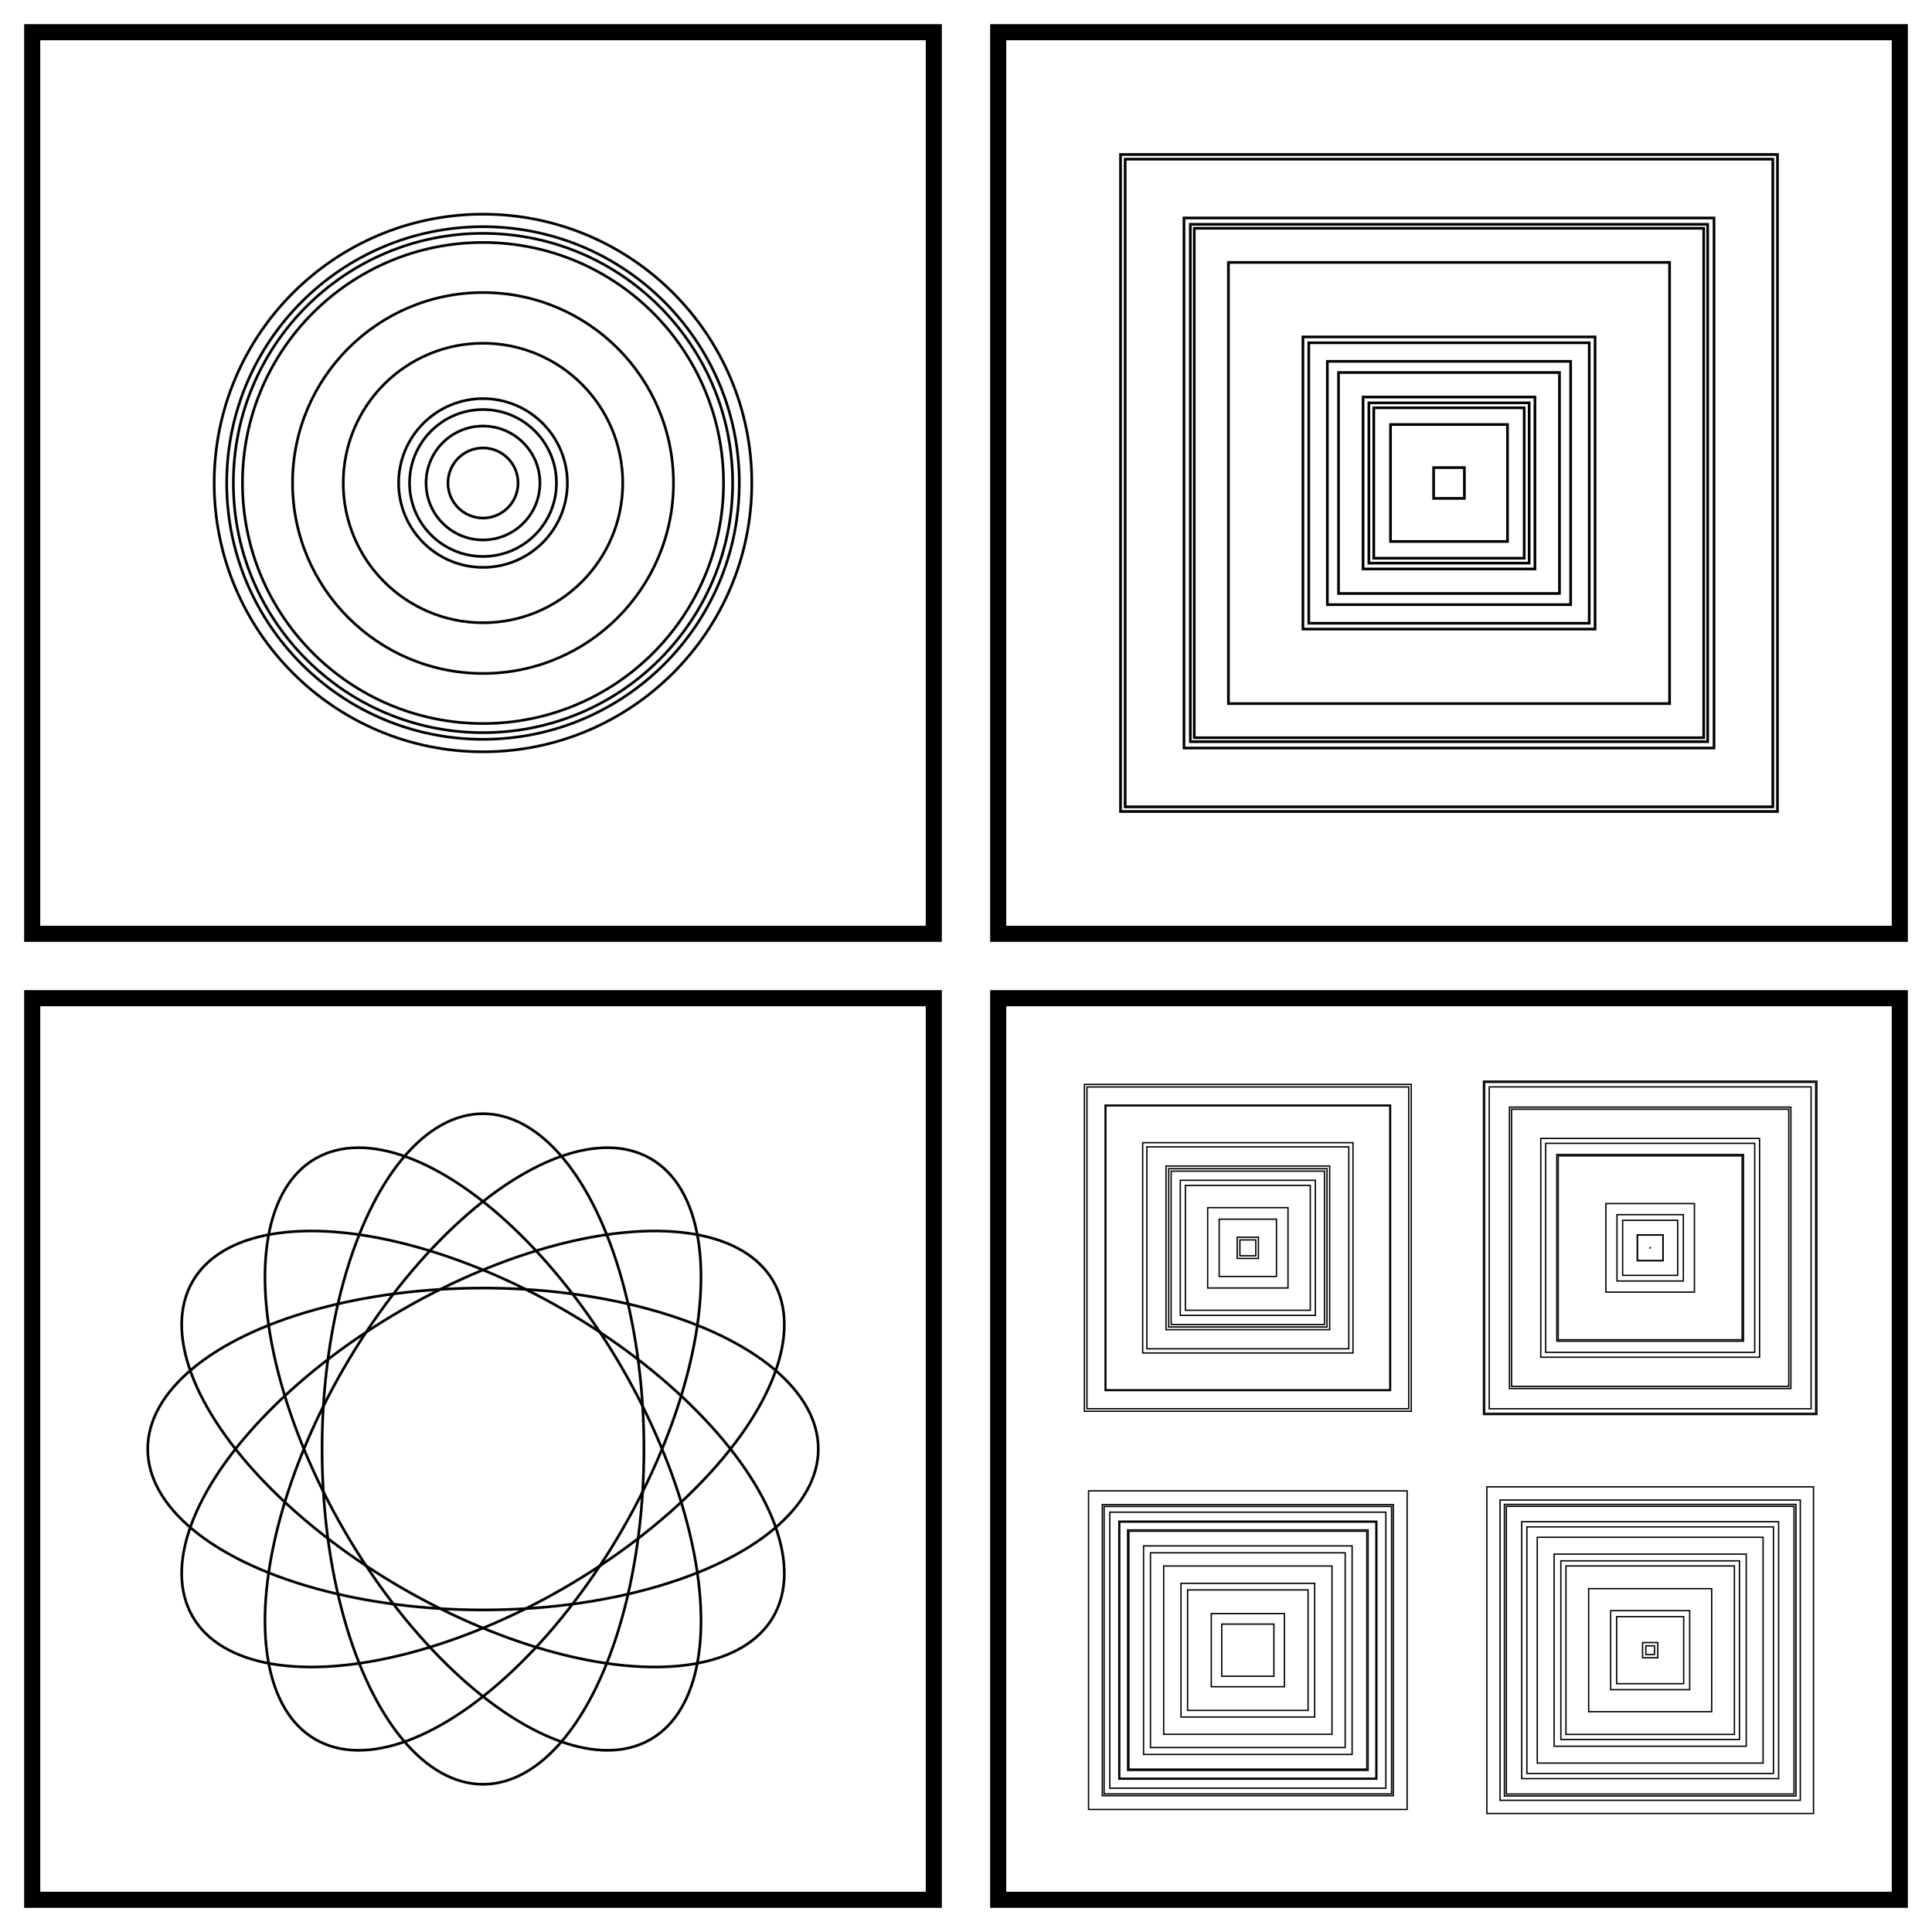 <svg width="300" height="300" viewBox="-150 -150 300 300" fill="none" stroke="black" xmlns="http://www.w3.org/2000/svg" xmlns:xlink="http://www.w3.org/1999/xlink">
<g transform="scale(1 -1)">
  <g>
    <g transform="translate(0 75) scale(1 0.5)">
      <g transform="translate(-75 0) scale(0.5 1)">
        <rect x="-140.0" y="-140.0" width="280" height="280" stroke-width="5" />
        <g transform="scale(0.833 0.833)">
          <circle cx="0" cy="0" r="71.006" />
          <circle cx="0" cy="0" r="52.102" />
          <circle cx="0" cy="0" r="13.066" />
          <circle cx="0" cy="0" r="100.217" />
          <circle cx="0" cy="0" r="21.228" />
          <circle cx="0" cy="0" r="93.075" />
          <circle cx="0" cy="0" r="95.555" />
          <circle cx="0" cy="0" r="27.386" />
          <circle cx="0" cy="0" r="89.673" />
          <circle cx="0" cy="0" r="31.458" />
        </g>
      </g>
      <g transform="translate(75 0) scale(0.5 1)">
        <rect x="-140.0" y="-140.0" width="280" height="280" stroke-width="5" />
        <g transform="scale(0.833 0.833)">
          <rect x="-29.879" y="-29.879" width="59.758" height="59.758" />
          <rect x="-52.278" y="-52.278" width="104.556" height="104.556" />
          <rect x="-120.73" y="-120.73" width="241.461" height="241.461" />
          <rect x="-5.737" y="-5.737" width="11.474" height="11.474" />
          <rect x="-54.46" y="-54.46" width="108.92" height="108.92" />
          <rect x="-32.044" y="-32.044" width="64.087" height="64.087" />
          <rect x="-45.354" y="-45.354" width="90.707" height="90.707" />
          <rect x="-122.467" y="-122.467" width="244.935" height="244.935" />
          <rect x="-41.191" y="-41.191" width="82.382" height="82.382" />
          <rect x="-82.233" y="-82.233" width="164.466" height="164.466" />
          <rect x="-98.807" y="-98.807" width="197.613" height="197.613" />
          <rect x="-28.04" y="-28.04" width="56.08" height="56.08" />
          <rect x="-96.44" y="-96.44" width="192.88" height="192.88" />
          <rect x="-94.967" y="-94.967" width="189.934" height="189.934" />
          <rect x="-21.808" y="-21.808" width="43.616" height="43.616" />
        </g>
      </g>
    </g>
    <g transform="translate(0 -75) scale(1 0.5)">
      <g transform="translate(-75 0) scale(0.5 1)">
        <rect x="-140.0" y="-140.0" width="280" height="280" stroke-width="5" />
        <g transform="scale(0.833 0.833)">
          <defs>
            <ellipse cx="0" cy="0" rx="125.0" ry="60.0" id="s-8-LiMg" />
          </defs>
          <g>
            <use xlink:href="#s-8-LiMg" />
            <g transform="rotate(30.0)">
              <use xlink:href="#s-8-LiMg" />
              <g transform="rotate(30.0)">
                <use xlink:href="#s-8-LiMg" />
                <g transform="rotate(30.0)">
                  <use xlink:href="#s-8-LiMg" />
                  <g transform="rotate(30.0)">
                    <use xlink:href="#s-8-LiMg" />
                    <use xlink:href="#s-8-LiMg" transform="rotate(30.0)" />
                  </g>
                </g>
              </g>
            </g>
          </g>
        </g>
      </g>
      <g transform="translate(75 0) scale(0.5 1)">
        <rect x="-140.0" y="-140.0" width="280" height="280" stroke-width="5" />
        <g transform="scale(0.833 0.833)">
          <g transform="translate(0 75) scale(1 0.5)">
            <g transform="translate(-75 0) scale(0.5 1)">
              <rect x="-106.419" y="-106.419" width="212.837" height="212.837" />
              <rect x="-121.855" y="-121.855" width="243.709" height="243.709" />
              <rect x="-57.193" y="-57.193" width="114.385" height="114.385" />
              <rect x="-7.91" y="-7.91" width="15.821" height="15.821" />
              <rect x="-105.851" y="-105.851" width="211.702" height="211.702" />
              <rect x="-50.361" y="-50.361" width="100.723" height="100.723" />
              <rect x="-75.282" y="-75.282" width="150.563" height="150.563" />
              <rect x="-78.411" y="-78.411" width="156.821" height="156.821" />
              <rect x="-5.921" y="-5.921" width="11.843" height="11.843" />
              <rect x="-21.363" y="-21.363" width="42.726" height="42.726" />
              <rect x="-29.947" y="-29.947" width="59.894" height="59.894" />
              <rect x="-59.025" y="-59.025" width="118.049" height="118.049" />
              <rect x="-61.019" y="-61.019" width="122.037" height="122.037" />
              <rect x="-119.948" y="-119.948" width="239.896" height="239.896" />
              <rect x="-46.569" y="-46.569" width="93.137" height="93.137" />
            </g>
            <g transform="translate(75 0) scale(0.5 1)">
              <rect x="-77.923" y="-77.923" width="155.846" height="155.846" />
              <rect x="-104.914" y="-104.914" width="209.827" height="209.827" />
              <rect x="-33.002" y="-33.002" width="66.004" height="66.004" />
              <rect x="-123.395" y="-123.395" width="246.79" height="246.79" />
              <rect x="-69.611" y="-69.611" width="139.221" height="139.221" />
              <rect x="-0.109" y="-0.109" width="0.219" height="0.219" />
              <rect x="-81.574" y="-81.574" width="163.149" height="163.149" />
              <rect x="-9.644" y="-9.644" width="19.287" height="19.287" />
              <rect x="-24.735" y="-24.735" width="49.471" height="49.471" />
              <rect x="-9.494" y="-9.494" width="18.989" height="18.989" />
              <rect x="-68.557" y="-68.557" width="137.114" height="137.114" />
              <rect x="-103.335" y="-103.335" width="206.671" height="206.671" />
              <rect x="-20.525" y="-20.525" width="41.051" height="41.051" />
              <rect x="-120.004" y="-120.004" width="240.007" height="240.007" />
              <rect x="-124.296" y="-124.296" width="248.592" height="248.592" />
            </g>
          </g>
          <g transform="translate(0 -75) scale(1 0.5)">
            <g transform="translate(-75 0) scale(0.5 1)">
              <rect x="-44.915" y="-44.915" width="89.83" height="89.83" />
              <rect x="-62.749" y="-62.749" width="125.498" height="125.498" />
              <rect x="-118.776" y="-118.776" width="237.551" height="237.551" />
              <rect x="-102.906" y="-102.906" width="205.812" height="205.812" />
              <rect x="-96.187" y="-96.187" width="192.374" height="192.374" />
              <rect x="-27.273" y="-27.273" width="54.547" height="54.547" />
              <rect x="-77.753" y="-77.753" width="155.507" height="155.507" />
              <rect x="-88.692" y="-88.692" width="177.385" height="177.385" />
              <rect x="-49.845" y="-49.845" width="99.69" height="99.69" />
              <rect x="-95.492" y="-95.492" width="190.984" height="190.984" />
              <rect x="-108.514" y="-108.514" width="217.028" height="217.028" />
              <rect x="-19.441" y="-19.441" width="38.882" height="38.882" />
              <rect x="-89.668" y="-89.668" width="179.337" height="179.337" />
              <rect x="-107.169" y="-107.169" width="214.338" height="214.338" />
              <rect x="-72.608" y="-72.608" width="145.216" height="145.216" />
            </g>
            <g transform="translate(75 0) scale(0.5 1)">
              <rect x="-84.193" y="-84.193" width="168.386" height="168.386" />
              <rect x="-107.256" y="-107.256" width="214.511" height="214.511" />
              <rect x="-111.946" y="-111.946" width="223.892" height="223.892" />
              <rect x="-62.802" y="-62.802" width="125.604" height="125.604" />
              <rect x="-24.987" y="-24.987" width="49.974" height="49.974" />
              <rect x="-71.63" y="-71.63" width="143.26" height="143.26" />
              <rect x="-3.23" y="-3.23" width="6.461" height="6.461" />
              <rect x="-66.595" y="-66.595" width="133.191" height="133.191" />
              <rect x="-121.79" y="-121.79" width="243.58" height="243.58" />
              <rect x="-95.776" y="-95.776" width="191.551" height="191.551" />
              <rect x="-29.46" y="-29.46" width="58.919" height="58.919" />
              <rect x="-91.924" y="-91.924" width="183.847" height="183.847" />
              <rect x="-108.698" y="-108.698" width="217.395" height="217.395" />
              <rect x="-5.675" y="-5.675" width="11.35" height="11.35" />
              <rect x="-45.864" y="-45.864" width="91.729" height="91.729" />
            </g>
          </g>
        </g>
      </g>
    </g>
  </g>
</g>
</svg>
